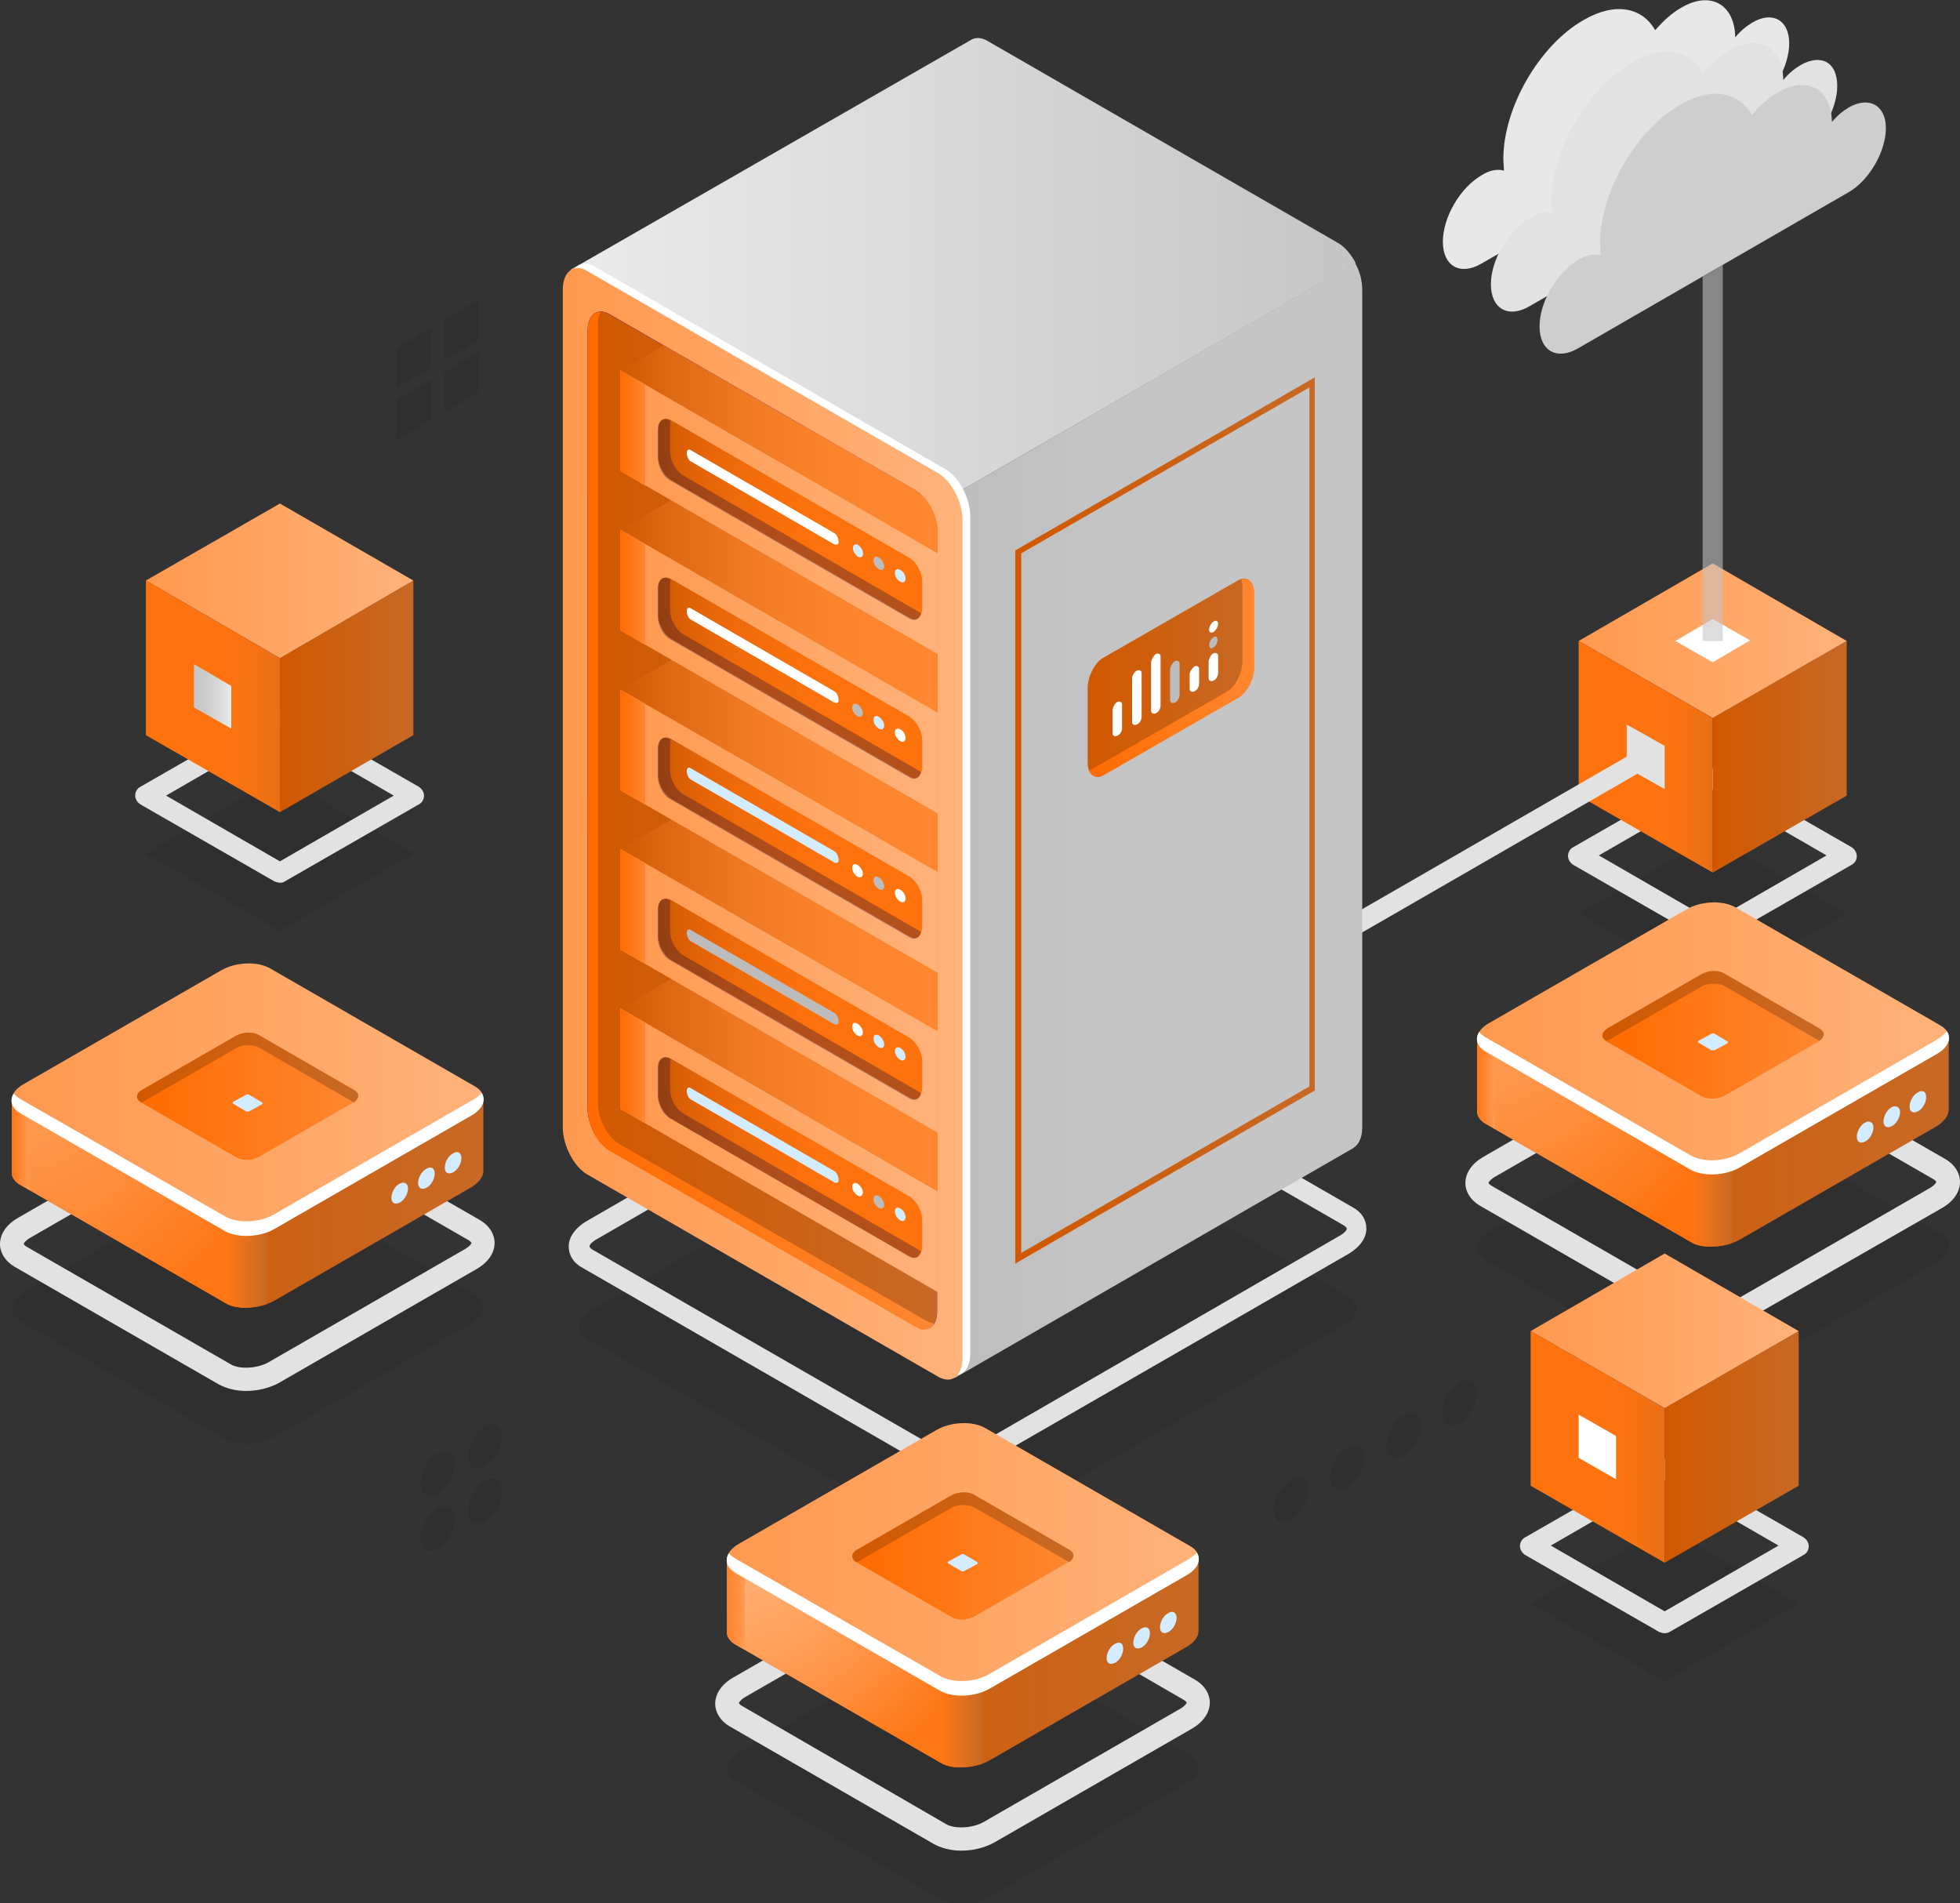 <svg width="586" height="569" viewBox="0 0 586 569" fill="none" xmlns="http://www.w3.org/2000/svg">
<rect x="0" y="0" width="586" height="569" fill="#333333" stroke="none"/>
<g clip-path="url(#clip0)">
<path opacity="0.08" d="M391.139 445.389C391.139 448.754 388.834 452.65 385.998 454.421C383.161 456.015 380.856 454.775 380.856 451.41C380.856 448.045 383.161 444.149 385.998 442.379C388.834 440.785 391.139 442.024 391.139 445.389Z" fill="black"/>
<path opacity="0.08" d="M407.984 435.649C407.984 439.014 405.679 442.91 402.842 444.681C400.005 446.275 397.7 445.035 397.7 441.67C397.7 438.305 400.005 434.409 402.842 432.638C405.679 431.045 407.984 432.461 407.984 435.649Z" fill="black"/>
<path opacity="0.08" d="M424.828 426.086C424.828 429.451 422.523 433.347 419.686 435.118C416.849 436.711 414.544 435.472 414.544 432.107C414.544 428.742 416.849 424.846 419.686 423.075C422.523 421.304 424.828 422.721 424.828 426.086Z" fill="black"/>
<path opacity="0.08" d="M441.495 416.346C441.495 419.711 439.19 423.607 436.353 425.378C433.516 426.971 431.211 425.732 431.211 422.367C431.211 419.002 433.516 415.106 436.353 413.335C439.19 411.741 441.495 412.981 441.495 416.346Z" fill="black"/>
<path opacity="0.08" d="M135.995 453.89C135.995 457.254 133.69 461.15 130.853 462.921C128.016 464.515 125.711 463.276 125.711 459.911C125.711 456.546 128.016 452.65 130.853 450.879C133.69 449.285 135.995 450.702 135.995 453.89Z" fill="black"/>
<path opacity="0.08" d="M150.179 445.743C150.179 449.108 147.874 453.004 145.037 454.775C142.2 456.369 139.895 455.129 139.895 451.764C139.895 448.4 142.2 444.504 145.037 442.733C147.874 441.139 150.179 442.379 150.179 445.743Z" fill="black"/>
<path opacity="0.08" d="M135.995 437.42C135.995 440.785 133.69 444.681 130.853 446.452C128.016 448.046 125.711 446.806 125.711 443.441C125.711 440.076 128.016 436.18 130.853 434.409C133.69 432.815 135.995 434.232 135.995 437.42Z" fill="black"/>
<path opacity="0.08" d="M150.179 429.274C150.179 432.638 147.874 436.534 145.037 438.305C142.2 440.076 139.895 438.66 139.895 435.295C139.895 431.93 142.2 428.034 145.037 426.263C147.874 424.669 150.179 425.909 150.179 429.274Z" fill="black"/>
<path opacity="0.08" d="M128.725 109.975L118.441 115.996V104.131L128.725 98.11V109.975Z" fill="black"/>
<path opacity="0.08" d="M143.087 101.651L132.803 107.673V95.63L143.087 89.609V101.651Z" fill="black"/>
<path opacity="0.08" d="M128.902 125.559L118.441 131.403V119.538L128.902 113.517V125.559Z" fill="black"/>
<path opacity="0.08" d="M143.087 117.236L132.803 123.257V111.214L143.087 105.37V117.236Z" fill="black"/>
<path d="M523.943 6.73C522.169 7.792 520.396 9.209 518.801 11.157C518.623 1.24 511.354 -2.833 502.666 2.302C499.829 3.896 497.169 6.375 494.864 9.032C490.963 2.125 482.807 0.531 473.41 6.021C460.112 13.636 449.474 32.231 449.474 47.461C449.474 48.701 449.651 49.94 449.651 51.003C447.701 50.471 445.396 50.826 442.913 52.42C436.53 56.139 431.388 64.993 431.388 72.254C431.388 79.515 436.53 82.525 442.913 78.806L523.943 32.054C529.971 28.512 534.936 20.012 534.936 12.928C534.936 6.021 529.971 3.188 523.943 6.73Z" fill="#E8E8E8"/>
<path d="M538.304 19.48C536.531 20.543 534.758 21.96 533.163 23.908C532.985 13.99 525.716 9.917 517.028 15.053C514.191 16.647 511.531 19.126 509.226 21.782C505.325 14.876 497.169 13.282 487.772 18.772C474.474 26.387 463.835 44.982 463.835 60.212C463.835 61.451 464.013 62.691 464.013 63.754C462.062 63.222 459.757 63.577 457.275 65.17C450.892 68.889 445.75 77.744 445.75 85.005C445.75 92.266 450.892 95.276 457.275 91.557L538.304 44.805C544.333 41.263 549.297 32.762 549.297 25.678C549.297 18.595 544.51 15.938 538.304 19.48Z" fill="#E2E2E2"/>
<path d="M552.844 32.054C551.07 33.116 549.297 34.533 547.702 36.481C547.524 26.564 540.255 22.491 531.567 27.626C528.73 29.22 526.07 31.7 523.765 34.356C519.864 27.449 511.708 25.855 502.311 31.345C489.013 38.96 478.375 57.555 478.375 72.785C478.375 74.025 478.552 75.264 478.552 76.327C476.602 75.796 474.297 76.15 471.814 77.744C465.431 81.463 460.289 90.317 460.289 97.578C460.289 104.839 465.431 107.85 471.814 104.131L552.844 57.378C558.872 53.836 563.837 45.336 563.837 38.252C563.837 31.523 558.872 28.689 552.844 32.054Z" fill="#CECECE"/>
<path d="M512.063 296.277L471.992 273.078L512.063 250.055L552.134 273.078L512.063 296.277Z" fill="url(#paint0_linear)"/>
<path d="M512.063 281.932C511.531 281.932 510.999 281.755 510.467 281.578L470.396 258.556C469.509 258.025 468.8 256.962 468.8 255.9C468.8 254.837 469.332 253.774 470.396 253.243L510.467 230.221C511.354 229.69 512.595 229.69 513.481 230.221L553.553 253.243C554.439 253.774 555.149 254.837 555.149 255.9C555.149 256.962 554.617 258.025 553.553 258.556L513.481 281.578C513.127 281.755 512.595 281.932 512.063 281.932ZM478.02 255.722L512.063 275.38L546.106 255.722L512.063 236.065L478.02 255.722Z" fill="#E2E2E2"/>
<path d="M552.134 237.836L512.063 260.858V214.637L552.134 191.615V237.836Z" fill="url(#paint1_linear)"/>
<path d="M512.063 214.637L471.992 191.615L512.063 168.416L552.134 191.615L512.063 214.637Z" fill="url(#paint2_linear)"/>
<path d="M512.063 260.858L471.992 237.836V191.615L512.063 214.637V260.858Z" fill="url(#paint3_linear)"/>
<path d="M497.701 235.888L486.353 229.513V216.585L497.701 222.96V235.888Z" fill="#E2E2E2"/>
<path d="M500.893 191.615L512.063 185.062L523.233 191.438L512.063 197.99L500.893 191.615Z" fill="white"/>
<path d="M83.689 278.213L43.618 255.191L83.689 231.992L123.583 255.191L83.689 278.213Z" fill="url(#paint4_linear)"/>
<path d="M83.689 263.869C83.157 263.869 82.625 263.691 82.093 263.514L42.022 240.492C41.135 239.961 40.426 238.898 40.426 237.836C40.426 236.773 40.958 235.711 42.022 235.179L82.093 212.157C82.98 211.626 84.221 211.626 85.108 212.157L125.179 235.179C126.065 235.711 126.775 236.773 126.775 237.836C126.775 238.898 126.243 239.961 125.179 240.492L85.108 263.514C84.576 263.869 84.221 263.869 83.689 263.869ZM49.646 237.836L83.689 257.493L117.732 237.836L83.689 218.179L49.646 237.836Z" fill="#E2E2E2"/>
<path d="M123.583 219.772L83.689 242.795V196.75L123.583 173.551V219.772Z" fill="url(#paint5_linear)"/>
<path d="M83.689 196.75L43.618 173.551L83.689 150.529L123.583 173.551L83.689 196.75Z" fill="url(#paint6_linear)"/>
<path d="M83.689 242.795L43.618 219.772V173.551L83.689 196.75V242.795Z" fill="url(#paint7_linear)"/>
<path d="M69.15 217.824L57.98 211.449V198.521L69.15 205.074V217.824Z" fill="url(#paint8_linear)"/>
<path d="M489.978 224.109L373.421 291.303L376.435 296.518L492.991 229.324L489.978 224.109Z" fill="#E2E2E2"/>
<path d="M278.372 459.379L175.711 400.23C171.988 398.105 172.343 394.209 176.775 391.73L285.642 328.862C290.074 326.383 296.635 326.028 300.358 328.331L403.019 387.48C406.743 389.605 406.388 393.501 401.955 395.98L293.089 458.848C288.656 461.327 282.096 461.505 278.372 459.379Z" fill="url(#paint9_linear)"/>
<path d="M284.755 439.899C281.741 439.899 279.081 439.368 276.776 438.128L174.116 378.979C171.456 377.562 170.038 375.26 170.038 372.604C170.038 369.77 171.988 367.114 175.179 365.166L284.046 302.298C289.365 299.287 297.167 298.933 301.777 301.767L404.438 360.916C407.097 362.332 408.516 364.635 408.516 367.291C408.516 370.124 406.565 372.781 403.374 374.729L294.507 437.42C291.67 439.014 288.124 439.899 284.755 439.899ZM279.968 432.815C282.805 434.409 288.301 434.232 291.67 432.284L400.537 369.416C402.133 368.531 402.664 367.645 402.664 367.291C402.664 367.114 402.31 366.583 401.601 366.228L298.94 307.079C296.103 305.486 290.606 305.663 287.238 307.611L178.371 370.479C176.775 371.364 176.243 372.25 176.243 372.604C176.243 372.781 176.598 373.312 177.307 373.666L279.968 432.815Z" fill="#E2E2E2"/>
<path d="M285.819 147.519C285.819 147.519 229.435 152.831 195.392 155.488L285.465 411.919L404.615 343.206L404.792 343.029C406.211 342.144 407.275 340.019 407.275 337.185V86.599C407.275 83.942 406.565 81.109 405.147 78.629L285.819 147.519Z" fill="url(#paint10_linear)"/>
<path d="M400.005 72.608L295.216 12.22C293.443 11.157 291.67 11.157 290.429 11.865L170.747 80.577L176.421 101.474L206.386 186.833L212.059 190.021L405.324 78.629C403.906 75.973 402.133 73.848 400.005 72.608Z" fill="url(#paint11_linear)"/>
<path d="M280.5 411.564L175.711 351.176C171.633 348.873 168.264 342.498 168.264 337.008V86.599C168.264 81.109 171.633 78.629 175.711 81.109L280.5 141.497C284.578 143.8 287.947 150.175 287.947 155.665V406.074C287.769 411.387 284.578 413.866 280.5 411.564Z" fill="url(#paint12_linear)"/>
<path d="M282.628 140.258L177.839 79.692C175.534 78.275 173.406 78.629 171.988 80.046C173.052 79.869 174.293 80.046 175.534 80.932L280.323 141.32C284.401 143.623 287.769 149.998 287.769 155.488V405.897C287.769 408.2 287.238 409.971 286.174 411.033C288.479 410.679 290.074 408.377 290.074 404.658V154.248C290.074 148.935 286.706 142.56 282.628 140.258Z" fill="white"/>
<path d="M273.762 396.511L182.094 343.738C178.548 341.613 175.711 336.123 175.711 331.341V98.818C175.711 94.036 178.548 91.911 182.094 93.859L273.762 146.633C277.308 148.758 280.145 154.248 280.145 159.03V391.73C280.323 396.334 277.486 398.636 273.762 396.511Z" fill="url(#paint13_linear)"/>
<path d="M273.762 396.511L182.094 343.738C178.548 341.613 175.711 336.123 175.711 331.341V98.818C175.711 94.036 178.548 91.911 182.094 93.859L273.762 146.633C277.308 148.758 280.145 154.248 280.145 159.03V391.73C280.323 396.334 277.486 398.636 273.762 396.511Z" fill="url(#paint14_linear)"/>
<path d="M273.762 396.511L182.094 343.738C178.548 341.613 175.711 336.123 175.711 331.341V98.818C175.711 94.036 178.548 91.911 182.094 93.859L273.762 146.633C277.308 148.758 280.145 154.248 280.145 159.03V391.73C280.323 396.334 277.486 398.636 273.762 396.511Z" fill="url(#paint15_linear)"/>
<path d="M276.776 394.74L185.109 341.967C181.562 339.842 178.726 334.352 178.726 329.57V97.047C178.726 95.453 179.08 94.037 179.612 93.151C177.307 93.151 175.711 95.276 175.711 98.818V331.518C175.711 336.3 178.548 341.79 182.094 343.915L273.762 396.688C276.067 398.105 278.195 397.574 279.259 395.626C278.549 395.449 277.663 395.272 276.776 394.74Z" fill="url(#paint16_linear)"/>
<path d="M273.762 289.724L239.719 270.067L185.463 301.412L280.323 356.134V302.121C280.323 297.339 277.486 291.849 273.762 289.724Z" fill="url(#paint17_linear)"/>
<path d="M273.762 242.086L239.719 222.429L185.463 253.775L280.323 308.496V254.483C280.323 249.524 277.486 244.034 273.762 242.086Z" fill="url(#paint18_linear)"/>
<path d="M273.762 194.448L239.719 174.791L185.463 206.137L280.323 260.858V206.845C280.323 201.886 277.486 196.396 273.762 194.448Z" fill="url(#paint19_linear)"/>
<path d="M273.762 146.633L239.719 126.976L185.463 158.321L280.323 213.043V159.03C280.323 154.248 277.486 148.758 273.762 146.633Z" fill="url(#paint20_linear)"/>
<path d="M273.762 146.633L198.407 103.245L185.463 110.683L280.323 165.405V159.03C280.323 154.248 277.486 148.758 273.762 146.633Z" fill="url(#paint21_linear)"/>
<path d="M280.323 165.405L185.463 110.683V140.789L280.323 195.511V165.405Z" fill="url(#paint22_linear)"/>
<path d="M280.323 213.043L185.463 158.321V188.427L280.323 243.149V213.043Z" fill="url(#paint23_linear)"/>
<path d="M280.323 260.681L185.463 206.136V236.242L280.323 290.787V260.681Z" fill="url(#paint24_linear)"/>
<path d="M280.323 308.319L185.463 253.774V283.88L280.323 338.602V308.319Z" fill="url(#paint25_linear)"/>
<path d="M280.323 356.134L185.463 301.412V331.518L280.323 386.24V356.134Z" fill="url(#paint26_linear)"/>
<path d="M271.989 184.708L200.534 143.445C198.584 142.206 196.811 139.195 196.811 136.539V128.393C196.811 125.736 198.407 124.496 200.534 125.559L271.989 166.822C273.939 168.061 275.713 171.072 275.713 173.728V181.875C275.535 184.708 273.939 185.948 271.989 184.708Z" fill="url(#paint27_linear)"/>
<path opacity="0.3" d="M204.081 142.028C202.13 140.788 200.357 137.777 200.357 135.121V126.975C200.357 126.621 200.357 126.089 200.534 125.735H200.357C198.407 124.495 196.634 125.735 196.634 128.569V136.715C196.634 139.371 198.229 142.559 200.357 143.621L271.812 184.884C273.585 185.947 275.003 185.061 275.358 183.29L204.081 142.028Z" fill="#06033E"/>
<path d="M249.471 162.749L206.563 137.956C205.854 137.601 205.322 136.362 205.322 135.476C205.322 134.591 205.854 134.059 206.563 134.591L249.471 159.384C250.18 159.738 250.712 160.978 250.712 161.863C250.89 162.571 250.18 163.103 249.471 162.749Z" fill="white"/>
<path d="M271.989 232.169L200.534 190.906C198.584 189.667 196.811 186.656 196.811 184V175.853C196.811 173.197 198.407 171.957 200.534 173.02L271.989 214.283C273.939 215.522 275.713 218.533 275.713 221.189V229.336C275.535 232.169 273.939 233.409 271.989 232.169Z" fill="url(#paint28_linear)"/>
<path opacity="0.3" d="M204.081 189.488C202.13 188.249 200.357 185.238 200.357 182.582V174.436C200.357 174.081 200.357 173.55 200.534 173.196H200.357C198.407 171.956 196.634 173.196 196.634 176.029V184.176C196.634 186.832 198.229 190.02 200.357 191.082L271.812 232.345C273.585 233.408 275.003 232.522 275.358 230.751L204.081 189.488Z" fill="#06033E"/>
<path d="M249.471 210.032L206.563 185.239C205.854 184.885 205.322 183.646 205.322 182.76C205.322 181.875 205.854 181.343 206.563 181.875L249.471 206.668C250.18 207.022 250.712 208.262 250.712 209.147C250.89 210.032 250.18 210.387 249.471 210.032Z" fill="white"/>
<path d="M271.989 279.984L200.534 238.721C198.584 237.482 196.811 234.471 196.811 231.815V223.669C196.811 221.012 198.407 219.772 200.534 220.835L271.989 262.098C273.939 263.337 275.713 266.348 275.713 269.004V277.151C275.535 279.984 273.939 281.224 271.989 279.984Z" fill="url(#paint29_linear)"/>
<path opacity="0.3" d="M204.081 237.304C202.13 236.064 200.357 233.053 200.357 230.397V222.251C200.357 221.897 200.357 221.365 200.534 221.011H200.357C198.407 219.771 196.634 221.011 196.634 223.845V231.991C196.634 234.647 198.229 237.835 200.357 238.897L271.812 280.16C273.585 281.223 275.003 280.337 275.358 278.566L204.081 237.304Z" fill="#06033E"/>
<path d="M249.471 257.848L206.563 233.055C205.854 232.7 205.322 231.461 205.322 230.575C205.322 229.69 205.854 229.158 206.563 229.69L249.471 254.483C250.18 254.837 250.712 256.077 250.712 256.962C250.89 257.848 250.18 258.202 249.471 257.848Z" fill="#D4ECFF"/>
<path d="M271.989 328.154L200.534 286.891C198.584 285.651 196.811 282.641 196.811 279.984V271.838C196.811 269.182 198.407 267.942 200.534 269.004L271.989 310.267C273.939 311.507 275.713 314.517 275.713 317.174V325.32C275.535 328.154 273.939 329.393 271.989 328.154Z" fill="url(#paint30_linear)"/>
<path opacity="0.3" d="M204.081 285.473C202.13 284.233 200.357 281.223 200.357 278.566V270.42C200.357 270.066 200.357 269.535 200.534 269.181H200.357C198.407 267.941 196.634 269.181 196.634 272.014V280.16C196.634 282.817 198.229 286.004 200.357 287.067L271.812 328.33C273.585 329.392 275.003 328.507 275.358 326.736L204.081 285.473Z" fill="#06033E"/>
<path d="M249.471 306.194L206.563 281.401C205.854 281.047 205.322 279.807 205.322 278.922C205.322 278.036 205.854 277.505 206.563 278.036L249.471 302.829C250.18 303.183 250.712 304.423 250.712 305.309C250.89 306.017 250.18 306.548 249.471 306.194Z" fill="#BCBCBC"/>
<path d="M271.989 375.615L200.534 334.352C198.584 333.112 196.811 330.102 196.811 327.445V319.299C196.811 316.643 198.407 315.403 200.534 316.465L271.989 357.728C273.939 358.968 275.713 361.978 275.713 364.635V372.781C275.535 375.437 273.939 376.677 271.989 375.615Z" fill="url(#paint31_linear)"/>
<path opacity="0.3" d="M204.081 332.758C202.13 331.518 200.357 328.508 200.357 325.851V317.705C200.357 317.351 200.357 316.82 200.534 316.465H200.357C198.407 315.226 196.634 316.465 196.634 319.299V327.445C196.634 330.101 198.229 333.289 200.357 334.352L271.812 375.614C273.585 376.677 275.003 375.791 275.358 374.021L204.081 332.758Z" fill="#06033E"/>
<path d="M249.471 353.478L206.563 328.685C205.854 328.331 205.322 327.091 205.322 326.205C205.322 325.32 205.854 324.789 206.563 325.32L249.471 350.113C250.18 350.467 250.712 351.707 250.712 352.592C250.89 353.478 250.18 353.832 249.471 353.478Z" fill="#D4ECFF"/>
<path d="M185.463 110.683L192.91 114.933V145.216L185.463 140.789V110.683Z" fill="url(#paint32_linear)"/>
<path d="M185.463 158.321L192.91 162.749V192.854L185.463 188.427V158.321Z" fill="url(#paint33_linear)"/>
<path d="M185.463 206.136L192.91 210.387V240.492L185.463 236.242V206.136Z" fill="url(#paint34_linear)"/>
<path d="M185.463 253.774L192.91 258.025V288.13L185.463 283.88V253.774Z" fill="url(#paint35_linear)"/>
<path d="M185.463 301.412L192.91 305.663V335.769L185.463 331.518V301.412Z" fill="url(#paint36_linear)"/>
<path d="M257.589 166.503C258.182 166.16 258.187 165.059 257.599 164.042C257.012 163.026 256.054 162.48 255.461 162.822C254.867 163.164 254.862 164.266 255.45 165.282C256.037 166.299 256.995 166.845 257.589 166.503Z" fill="#D4ECFF"/>
<path d="M264.365 169.301C264.365 170.186 263.656 170.718 262.769 170.186C261.883 169.655 261.173 168.593 261.173 167.53C261.173 166.468 261.883 166.113 262.769 166.645C263.656 167.176 264.365 168.416 264.365 169.301Z" fill="#BCBCBC"/>
<path d="M270.748 173.02C270.748 173.905 270.039 174.437 269.152 173.905C268.266 173.374 267.556 172.312 267.556 171.249C267.556 170.186 268.266 169.832 269.152 170.364C270.216 170.895 270.748 172.135 270.748 173.02Z" fill="#D4ECFF"/>
<path d="M257.982 213.22C257.982 214.106 257.273 214.637 256.386 214.106C255.5 213.574 254.79 212.512 254.79 211.449C254.79 210.564 255.5 210.032 256.386 210.564C257.273 211.095 257.982 212.335 257.982 213.22Z" fill="#BCBCBC"/>
<path d="M264.365 216.939C264.365 217.825 263.656 218.356 262.769 217.825C261.883 217.293 261.173 216.231 261.173 215.168C261.173 214.106 261.883 213.751 262.769 214.283C263.656 214.814 264.365 216.054 264.365 216.939Z" fill="#D4ECFF"/>
<path d="M270.748 220.658C270.748 221.544 270.039 222.075 269.152 221.544C268.266 221.012 267.556 219.95 267.556 218.887C267.556 218.002 268.266 217.47 269.152 218.002C270.216 218.533 270.748 219.773 270.748 220.658Z" fill="white"/>
<path d="M257.982 261.212C257.982 262.098 257.273 262.629 256.386 262.098C255.5 261.566 254.79 260.504 254.79 259.441C254.79 258.379 255.5 258.025 256.386 258.556C257.273 259.087 257.982 260.327 257.982 261.212Z" fill="white"/>
<path d="M264.365 264.931C264.365 265.817 263.656 266.348 262.769 265.817C261.883 265.285 261.173 264.223 261.173 263.16C261.173 262.098 261.883 261.744 262.769 262.275C263.656 262.806 264.365 264.046 264.365 264.931Z" fill="#BCBCBC"/>
<path d="M270.748 268.65C270.748 269.536 270.039 270.067 269.152 269.536C268.266 269.004 267.556 267.942 267.556 266.879C267.556 265.817 268.266 265.463 269.152 265.994C270.216 266.525 270.748 267.765 270.748 268.65Z" fill="white"/>
<path d="M257.982 308.673C257.982 309.559 257.273 310.09 256.386 309.559C255.5 309.027 254.79 307.965 254.79 306.902C254.79 305.84 255.5 305.486 256.386 306.017C257.273 306.548 257.982 307.611 257.982 308.673Z" fill="white"/>
<path d="M264.365 312.215C264.365 313.101 263.656 313.632 262.769 313.101C261.883 312.569 261.173 311.507 261.173 310.444C261.173 309.382 261.883 309.028 262.769 309.559C263.656 310.09 264.365 311.33 264.365 312.215Z" fill="#D4ECFF"/>
<path d="M270.748 315.934C270.748 316.82 270.039 317.351 269.152 316.82C268.266 316.288 267.556 315.226 267.556 314.163C267.556 313.278 268.266 312.746 269.152 313.278C270.216 313.809 270.748 315.049 270.748 315.934Z" fill="#D4ECFF"/>
<path d="M257.982 356.488C257.982 357.374 257.273 357.905 256.386 357.374C255.5 356.843 254.79 355.78 254.79 354.718C254.79 353.832 255.5 353.301 256.386 353.832C257.273 354.363 257.982 355.603 257.982 356.488Z" fill="white"/>
<path d="M264.365 360.207C264.365 361.093 263.656 361.624 262.769 361.093C261.883 360.562 261.173 359.499 261.173 358.436C261.173 357.374 261.883 357.02 262.769 357.551C263.656 358.082 264.365 359.322 264.365 360.207Z" fill="#BCBCBC"/>
<path d="M270.748 363.926C270.748 364.812 270.039 365.343 269.152 364.812C268.266 364.281 267.556 363.218 267.556 362.155C267.556 361.093 268.266 360.739 269.152 361.27C270.216 361.801 270.748 363.041 270.748 363.926Z" fill="#D4ECFF"/>
<path d="M303.55 377.74V164.52L303.904 164.342L393.09 112.808V326.028L392.735 326.205L303.55 377.74ZM305.323 165.405V374.552L391.494 324.789V115.819L305.323 165.405Z" fill="url(#paint37_linear)"/>
<path d="M370.04 208.616L329.969 231.638C327.309 233.232 325.181 231.461 325.181 227.919V205.782C325.181 202.24 327.309 197.99 329.969 196.573L370.04 173.551C372.7 171.957 374.827 173.728 374.827 177.27V199.407C375.005 202.949 372.877 207.199 370.04 208.616Z" fill="url(#paint38_linear)"/>
<path d="M371.104 173.197C371.281 173.905 371.458 174.614 371.458 175.499V197.636C371.458 201.178 369.331 205.428 366.671 206.845L326.6 229.867C326.245 230.044 325.891 230.221 325.713 230.221C326.422 232.169 328.195 232.877 330.146 231.638L370.217 208.616C372.877 207.022 375.005 202.949 375.005 199.407V177.27C375.005 174.082 373.232 172.489 371.104 173.197Z" fill="url(#paint39_linear)"/>
<path d="M362.77 195.334C363.48 194.979 364.189 195.334 364.189 196.042V201.178C364.189 202.063 363.657 203.126 362.77 203.48C362.061 203.834 361.352 203.48 361.352 202.772V197.636C361.529 196.75 362.061 195.688 362.77 195.334Z" fill="white"/>
<path d="M357.097 199.23C357.806 198.875 358.515 199.23 358.515 199.938V204.365C358.515 205.251 357.983 206.313 357.097 206.668C356.387 207.022 355.678 206.668 355.678 205.959V201.532C355.678 200.823 356.387 199.761 357.097 199.23Z" fill="white"/>
<path d="M351.245 197.636C351.955 197.282 352.664 197.636 352.664 198.344V207.73C352.664 208.616 352.132 209.678 351.245 210.032C350.536 210.387 349.827 210.032 349.827 209.324V199.938C350.004 199.053 350.536 198.167 351.245 197.636Z" fill="#BCBCBC"/>
<path d="M345.572 195.511C346.281 195.157 346.99 195.511 346.99 196.219V210.918C346.99 211.803 346.458 212.866 345.572 213.22C344.862 213.574 344.153 213.22 344.153 212.512V197.813C344.33 197.105 344.862 196.042 345.572 195.511Z" fill="white"/>
<path d="M339.898 200.469C340.607 200.115 341.316 200.469 341.316 201.178V214.283C341.316 215.168 340.784 216.231 339.898 216.585C339.189 216.939 338.479 216.585 338.479 215.876V202.772C338.479 201.886 339.189 200.824 339.898 200.469Z" fill="white"/>
<path d="M334.047 209.855C334.756 209.501 335.465 209.855 335.465 210.564V217.647C335.465 218.533 334.933 219.595 334.047 219.95C333.337 220.304 332.628 219.95 332.628 219.241V212.157C332.806 211.272 333.337 210.209 334.047 209.855Z" fill="white"/>
<path d="M361.529 192.854C361.529 193.74 362.061 194.094 362.77 193.563C363.48 193.208 364.012 192.146 364.012 191.26C364.012 190.375 363.48 190.021 362.77 190.552C362.061 190.906 361.529 191.969 361.529 192.854Z" fill="#BCBCBC"/>
<path d="M363.757 187.883C364.295 186.951 364.32 185.958 363.811 185.665C363.302 185.371 362.453 185.889 361.914 186.82C361.376 187.752 361.352 188.745 361.86 189.039C362.369 189.332 363.218 188.815 363.757 187.883Z" fill="white"/>
<path opacity="0.58" d="M515.077 191.615H509.049V82.703L515.077 79.161V191.615Z" fill="url(#paint40_linear)"/>
<path d="M281.032 567.583L219.861 532.342C216.137 530.217 216.492 526.321 220.925 523.841L279.968 489.839C284.223 487.36 290.784 487.006 294.684 489.308L355.855 524.55C359.579 526.675 359.224 530.571 354.792 533.05L295.748 567.052C291.316 569.531 284.755 569.708 281.032 567.583Z" fill="url(#paint41_linear)"/>
<path d="M287.415 553.239C284.401 553.239 281.564 552.53 279.259 551.291L218.088 516.049C215.428 514.455 213.832 511.976 213.832 509.32C213.832 506.309 215.783 503.476 219.152 501.528L278.195 467.526C283.691 464.338 291.493 464.161 296.28 466.995L357.451 502.236C360.111 503.83 361.706 506.309 361.706 508.966C361.706 511.976 359.756 514.81 356.387 516.758L297.344 550.759C294.507 552.353 290.961 553.239 287.415 553.239ZM282.805 545.27C285.464 546.863 290.784 546.509 293.975 544.738L353.018 510.736C354.437 509.851 354.792 509.143 354.792 508.966C354.792 508.966 354.614 508.611 354.082 508.257L292.911 472.839C290.252 471.245 284.932 471.599 281.741 473.37L222.698 507.372C221.279 508.257 220.925 508.966 220.925 509.143C220.925 509.143 221.102 509.497 221.634 509.851L282.805 545.27Z" fill="#E2E2E2"/>
<path d="M358.338 487.183V466.109H310.997L294.684 456.723C290.961 454.598 284.401 454.775 279.968 457.254L264.719 466.109H217.378V487.714C217.201 489.131 218.088 490.548 219.861 491.611L281.032 526.852C284.755 528.977 291.316 528.8 295.748 526.321L354.792 492.319C357.274 490.902 358.515 488.954 358.338 487.183Z" fill="url(#paint42_linear)"/>
<path d="M287.769 455.129C284.932 455.129 282.096 455.838 279.968 457.254L264.719 466.109H217.378V487.714C217.201 489.131 218.088 490.548 219.861 491.61L281.032 526.852C282.805 527.915 285.287 528.446 287.769 528.269V455.129Z" fill="url(#paint43_radial)"/>
<path d="M222.698 466.109H217.378V487.714C217.201 489.131 218.088 490.548 219.861 491.61L222.698 493.204V466.109Z" fill="url(#paint44_linear)"/>
<path d="M281.918 527.383C285.11 528.8 289.897 528.623 293.621 527.206V502.59H281.918V527.383Z" fill="url(#paint45_linear)"/>
<path d="M281.032 505.247L219.861 470.005C216.137 467.88 216.492 463.984 220.925 461.505L279.968 427.503C284.223 425.023 290.784 424.669 294.684 426.971L355.855 462.213C359.579 464.338 359.224 468.234 354.792 470.713L295.748 504.715C291.316 507.195 284.755 507.549 281.032 505.247Z" fill="url(#paint46_linear)"/>
<path d="M354.792 466.463L295.748 500.465C291.493 502.944 284.933 503.299 281.032 500.996L219.861 465.932C218.974 465.401 218.442 464.869 217.91 464.338C216.669 466.463 217.201 468.588 219.861 470.182L281.032 505.424C284.755 507.549 291.316 507.372 295.748 504.892L354.792 470.891C358.16 468.943 359.224 466.286 357.806 464.161C357.097 464.869 356.033 465.755 354.792 466.463Z" fill="white"/>
<path d="M335.82 492.85C335.82 494.444 334.756 496.392 333.337 497.1C331.919 497.809 330.855 497.277 330.855 495.684C330.855 494.09 331.919 492.142 333.337 491.433C334.756 490.548 335.82 491.256 335.82 492.85Z" fill="#D4ECFF"/>
<path d="M343.798 488.246C343.798 489.839 342.735 491.787 341.316 492.496C339.898 493.204 338.834 492.673 338.834 491.079C338.834 489.485 339.898 487.537 341.316 486.829C342.735 485.943 343.798 486.652 343.798 488.246Z" fill="#D4ECFF"/>
<path d="M351.777 483.641C351.777 485.235 350.713 487.183 349.295 487.891C347.877 488.6 346.813 488.069 346.813 486.475C346.813 484.881 347.877 482.933 349.295 482.224C350.536 481.339 351.777 482.047 351.777 483.641Z" fill="#D4ECFF"/>
<path d="M284.578 483.463L256.031 466.994C254.258 465.931 254.436 464.16 256.563 463.098L284.223 447.159C286.174 445.92 289.365 445.92 291.138 446.805L319.685 463.275C321.458 464.337 321.28 466.108 319.153 467.171L291.493 483.109C289.542 484.349 286.351 484.526 284.578 483.463Z" fill="url(#paint47_linear)"/>
<path d="M287.415 469.651L283.514 467.349C283.337 467.172 283.337 466.994 283.514 466.817L287.415 464.692C287.769 464.515 288.124 464.515 288.301 464.692L292.202 466.995C292.379 467.172 292.379 467.349 292.202 467.526L288.301 469.651C288.124 469.828 287.592 469.828 287.415 469.651Z" fill="#D4ECFF"/>
<path d="M256.031 466.994C256.209 466.994 256.386 466.817 256.563 466.817L284.223 450.879C286.174 449.639 289.365 449.639 291.138 450.525L319.685 466.994C321.28 465.755 321.458 464.338 319.685 463.276L291.138 446.806C289.365 445.743 286.351 445.92 284.223 447.16L256.563 463.098C254.436 464.161 254.258 465.932 256.031 466.994Z" fill="url(#paint48_linear)"/>
<path d="M505.325 411.918L444.154 376.677C440.431 374.552 440.785 370.656 445.218 368.176L504.261 334.175C508.517 331.695 515.077 331.341 518.978 333.643L580.149 368.885C583.872 371.01 583.518 374.906 579.085 377.385L520.042 411.387C515.609 413.867 509.049 414.044 505.325 411.918Z" fill="url(#paint49_linear)"/>
<path d="M511.708 397.574C508.694 397.574 505.857 396.866 503.552 395.626L442.381 360.384C439.722 358.791 438.126 356.311 438.126 353.655C438.126 350.644 440.076 347.811 443.445 345.863L502.488 311.861C507.985 308.673 515.786 308.496 520.574 311.33L581.745 346.571C584.404 348.165 586 350.644 586 353.301C586 356.311 584.05 359.145 580.681 361.093L521.638 394.918C518.801 396.689 515.077 397.574 511.708 397.574ZM506.921 389.605C509.581 391.199 514.9 390.844 518.091 389.074L577.135 355.072C578.553 354.186 578.908 353.478 578.908 353.301C578.908 353.301 578.73 352.947 578.199 352.592L517.028 317.351C514.368 315.757 509.049 316.111 505.857 317.882L446.814 351.884C445.395 352.769 445.041 353.478 445.041 353.655C445.041 353.655 445.218 354.009 445.75 354.363L506.921 389.605Z" fill="#E2E2E2"/>
<path d="M582.631 331.518V310.444H535.29L518.978 301.058C515.254 298.933 508.694 299.11 504.261 301.589L489.013 310.444H441.672V332.049C441.495 333.466 442.381 334.883 444.154 335.945L505.325 371.187C509.049 373.312 515.609 373.135 520.042 370.656L579.085 336.654C581.567 335.06 582.631 333.289 582.631 331.518Z" fill="url(#paint50_linear)"/>
<path d="M512.063 299.464C509.226 299.464 506.389 300.173 504.261 301.589L489.013 310.444H441.672V332.049C441.495 333.466 442.381 334.883 444.154 335.946L505.325 371.187C507.098 372.25 509.581 372.781 512.063 372.604V299.464Z" fill="url(#paint51_radial)"/>
<path d="M446.991 310.267H441.672V331.872C441.495 333.289 442.381 334.706 444.154 335.768L446.991 337.362V310.267Z" fill="url(#paint52_linear)"/>
<path d="M506.212 371.718C509.403 373.135 514.191 372.958 517.914 371.541V346.925H506.212V371.718Z" fill="url(#paint53_linear)"/>
<path d="M505.325 349.582L444.154 314.34C440.431 312.215 440.785 308.319 445.218 305.84L504.261 271.838C508.517 269.359 515.077 269.004 518.978 271.307L580.149 306.548C583.872 308.673 583.518 312.569 579.085 315.049L520.042 349.05C515.609 351.53 509.049 351.884 505.325 349.582Z" fill="url(#paint54_linear)"/>
<path d="M579.085 310.798L520.042 344.8C515.786 347.279 509.226 347.634 505.325 345.331L444.154 310.09C443.268 309.559 442.736 309.027 442.204 308.496C440.963 310.621 441.495 312.746 444.154 314.34L505.325 349.582C509.049 351.707 515.609 351.53 520.042 349.05L579.085 315.048C582.454 313.1 583.518 310.444 582.099 308.319C581.39 309.027 580.326 310.09 579.085 310.798Z" fill="white"/>
<path d="M560.113 337.008C560.113 338.602 559.049 340.55 557.631 341.258C556.212 341.967 555.149 341.435 555.149 339.842C555.149 338.248 556.212 336.3 557.631 335.591C558.872 334.883 560.113 335.414 560.113 337.008Z" fill="#D4ECFF"/>
<path d="M568.092 332.404C568.092 333.997 567.028 335.946 565.61 336.654C564.191 337.362 563.127 336.831 563.127 335.237C563.127 333.643 564.191 331.695 565.61 330.987C566.851 330.279 568.092 330.987 568.092 332.404Z" fill="#D4ECFF"/>
<path d="M575.893 327.976C575.893 329.57 574.83 331.518 573.411 332.227C571.993 332.935 570.929 332.404 570.929 330.81C570.929 329.216 571.993 327.268 573.411 326.56C574.83 325.674 575.893 326.382 575.893 327.976Z" fill="#D4ECFF"/>
<path d="M508.871 327.799L480.325 311.33C478.552 310.267 478.729 308.496 480.857 307.434L508.517 291.495C510.467 290.256 513.659 290.256 515.432 291.141L543.978 307.611C545.751 308.673 545.574 310.444 543.446 311.507L515.786 327.445C513.659 328.685 510.644 328.685 508.871 327.799Z" fill="url(#paint55_linear)"/>
<path d="M511.708 313.986L507.808 311.684C507.63 311.507 507.63 311.329 507.808 311.152L511.708 309.027C512.063 308.85 512.418 308.85 512.595 309.027L516.496 311.329C516.673 311.507 516.673 311.684 516.496 311.861L512.595 313.986C512.24 313.986 511.886 313.986 511.708 313.986Z" fill="#D4ECFF"/>
<path d="M480.325 311.152C480.502 311.152 480.68 310.975 480.857 310.975L508.517 295.037C510.467 293.797 513.659 293.797 515.432 294.683L543.978 311.152C545.574 309.913 545.751 308.496 543.978 307.433L515.432 290.964C513.659 289.901 510.644 290.078 508.517 291.318L480.857 307.256C478.729 308.496 478.552 310.267 480.325 311.152Z" fill="url(#paint56_linear)"/>
<path d="M67.199 430.159L6.028 394.917C2.305 392.792 2.66 388.896 7.092 386.417L66.135 352.415C70.391 349.936 76.951 349.582 80.852 351.884L142.023 387.125C145.746 389.25 145.392 393.146 140.959 395.626L81.916 429.628C77.483 432.107 70.923 432.284 67.199 430.159Z" fill="url(#paint57_linear)"/>
<path d="M73.582 415.814C70.568 415.814 67.731 415.106 65.426 413.866L4.255 378.625C1.596 377.031 0 374.552 0 371.895C0 368.885 1.95 366.051 5.319 364.103L64.362 330.101C69.859 326.914 77.66 326.737 82.448 329.57L143.619 364.812C146.278 366.406 147.874 368.885 147.874 371.541C147.874 374.552 145.924 377.385 142.555 379.333L83.512 413.335C80.675 414.929 77.129 415.814 73.582 415.814ZM68.972 407.845C71.632 409.439 76.951 409.085 80.143 407.314L139.186 373.312C140.605 372.427 140.959 371.718 140.959 371.541C140.959 371.541 140.782 371.187 140.25 370.833L79.079 335.591C76.419 333.998 71.1 334.352 67.909 336.123L8.865 370.124C7.447 371.01 7.092 371.718 7.092 371.895C7.092 371.895 7.27 372.25 7.802 372.604L68.972 407.845Z" fill="#E2E2E2"/>
<path d="M144.505 349.759V328.685H97.164L80.852 319.299C77.129 317.174 70.568 317.351 66.135 319.83L50.887 328.685H3.546V350.29C3.369 351.707 4.255 353.124 6.028 354.186L67.199 389.428C70.923 391.553 77.483 391.376 81.916 388.896L140.959 354.894C143.441 353.301 144.683 351.53 144.505 349.759Z" fill="url(#paint58_linear)"/>
<path d="M73.937 317.705C71.1 317.705 68.263 318.413 66.135 319.83L50.887 328.685H3.546V350.29C3.369 351.707 4.255 353.123 6.028 354.186L67.199 389.428C68.972 390.49 71.455 391.021 73.937 390.844V317.705Z" fill="url(#paint59_radial)"/>
<path d="M8.865 328.685H3.546V350.29C3.369 351.707 4.255 353.124 6.028 354.186L8.865 355.78V328.685Z" fill="url(#paint60_linear)"/>
<path d="M68.086 389.959C71.278 391.376 76.065 391.199 79.788 389.782V365.166H68.086V389.959Z" fill="url(#paint61_linear)"/>
<path d="M67.199 367.822L6.028 332.581C2.305 330.456 2.66 326.56 7.092 324.08L66.135 290.078C70.391 287.599 76.951 287.245 80.852 289.547L142.023 324.789C145.746 326.914 145.392 330.81 140.959 333.289L81.916 367.291C77.483 369.77 70.923 370.124 67.199 367.822Z" fill="url(#paint62_linear)"/>
<path d="M140.959 329.039L81.916 363.041C77.66 365.52 71.1 365.874 67.199 363.572L6.028 328.508C5.142 327.976 4.61 327.445 4.078 326.914C2.837 329.039 3.369 331.164 6.028 332.758L67.199 367.999C70.923 370.124 77.483 369.947 81.916 367.468L140.959 333.466C144.328 331.518 145.392 328.862 143.973 326.737C143.264 327.445 142.378 328.33 140.959 329.039Z" fill="white"/>
<path d="M121.987 355.249C121.987 356.842 120.923 358.79 119.505 359.499C118.087 360.207 117.023 359.676 117.023 358.082C117.023 356.488 118.087 354.54 119.505 353.832C120.923 353.123 121.987 353.832 121.987 355.249Z" fill="#D4ECFF"/>
<path d="M129.966 350.821C129.966 352.415 128.902 354.363 127.484 355.072C126.065 355.78 125.002 355.249 125.002 353.655C125.002 352.061 126.065 350.113 127.484 349.405C128.902 348.519 129.966 349.227 129.966 350.821Z" fill="#D4ECFF"/>
<path d="M137.945 346.217C137.945 347.811 136.881 349.759 135.463 350.467C134.044 351.175 132.98 350.644 132.98 349.05C132.98 347.456 134.044 345.508 135.463 344.8C136.881 343.915 137.945 344.623 137.945 346.217Z" fill="#D4ECFF"/>
<path d="M70.746 346.039L42.199 329.569C40.426 328.507 40.603 326.736 42.731 325.673L70.391 309.735C72.341 308.495 75.533 308.495 77.306 309.381L105.852 325.85C107.625 326.913 107.448 328.684 105.32 329.746L77.66 345.685C75.71 346.924 72.519 347.101 70.746 346.039Z" fill="url(#paint63_linear)"/>
<path d="M73.582 332.227L69.682 329.924C69.504 329.747 69.504 329.57 69.682 329.393L73.582 327.268C73.937 327.091 74.292 327.091 74.469 327.268L78.37 329.57C78.547 329.747 78.547 329.924 78.37 330.101L74.469 332.227C74.292 332.227 73.76 332.404 73.582 332.227Z" fill="#D4ECFF"/>
<path d="M42.199 329.57C42.376 329.57 42.554 329.393 42.731 329.393L70.391 313.455C72.341 312.215 75.533 312.215 77.306 313.101L105.852 329.57C107.448 328.331 107.625 326.914 105.852 325.851L77.306 309.382C75.533 308.319 72.519 308.496 70.391 309.736L42.731 325.674C40.603 326.737 40.426 328.508 42.199 329.57Z" fill="url(#paint64_linear)"/>
<path d="M497.701 502.59L457.63 479.391L497.701 456.369L537.772 479.391L497.701 502.59Z" fill="url(#paint65_linear)"/>
<path d="M497.701 488.246C497.169 488.246 496.637 488.069 496.105 487.891L456.034 464.869C455.147 464.338 454.438 463.275 454.438 462.213C454.438 461.15 454.97 460.088 456.034 459.557L496.105 436.534C496.992 436.003 498.233 436.003 499.12 436.534L539.191 459.557C540.078 460.088 540.787 461.15 540.787 462.213C540.787 463.275 540.255 464.338 539.191 464.869L499.12 487.891C498.765 488.069 498.233 488.246 497.701 488.246ZM463.658 462.036L497.701 481.693L531.744 462.036L497.701 442.379L463.658 462.036Z" fill="#E2E2E2"/>
<path d="M537.773 444.149L497.701 467.171V420.95L537.773 397.928V444.149Z" fill="url(#paint66_linear)"/>
<path d="M497.701 420.95L457.63 397.928L497.701 374.729L537.772 397.928L497.701 420.95Z" fill="url(#paint67_linear)"/>
<path d="M497.701 467.171L457.63 444.149V397.928L497.701 420.95V467.171Z" fill="url(#paint68_linear)"/>
<path d="M483.162 442.201L471.992 435.826V422.898L483.162 429.274V442.201Z" fill="white"/>
</g>
<defs>
<linearGradient id="paint0_linear" x1="472.009" y1="273.144" x2="552.117" y2="273.144" gradientUnits="userSpaceOnUse">
<stop offset="0.006" stop-opacity="0.08"/>
<stop offset="1" stop-opacity="0.08"/>
</linearGradient>
<linearGradient id="paint1_linear" x1="512.064" y1="226.204" x2="552.117" y2="226.204" gradientUnits="userSpaceOnUse">
<stop offset="0.006" stop-color="#D15800"/>
<stop offset="1" stop-color="#C76925"/>
</linearGradient>
<linearGradient id="paint2_linear" x1="472.01" y1="191.559" x2="552.116" y2="191.559" gradientUnits="userSpaceOnUse">
<stop offset="0.006" stop-color="#FF994F"/>
<stop offset="1" stop-color="#FFB27A"/>
</linearGradient>
<linearGradient id="paint3_linear" x1="472.01" y1="226.204" x2="512.064" y2="226.204" gradientUnits="userSpaceOnUse">
<stop offset="0.006" stop-color="#FF730E"/>
<stop offset="0.597" stop-color="#FD730F"/>
<stop offset="0.809" stop-color="#F67211"/>
<stop offset="0.96" stop-color="#EB7016"/>
<stop offset="1" stop-color="#E66F18"/>
</linearGradient>
<linearGradient id="paint4_linear" x1="43.553" y1="255.158" x2="123.661" y2="255.158" gradientUnits="userSpaceOnUse">
<stop offset="0.006" stop-opacity="0.08"/>
<stop offset="1" stop-opacity="0.08"/>
</linearGradient>
<linearGradient id="paint5_linear" x1="83.607" y1="208.217" x2="123.661" y2="208.217" gradientUnits="userSpaceOnUse">
<stop offset="0.006" stop-color="#D15800"/>
<stop offset="1" stop-color="#C76925"/>
</linearGradient>
<linearGradient id="paint6_linear" x1="43.554" y1="173.573" x2="123.66" y2="173.573" gradientUnits="userSpaceOnUse">
<stop offset="0.006" stop-color="#FF994F"/>
<stop offset="1" stop-color="#FFB27A"/>
</linearGradient>
<linearGradient id="paint7_linear" x1="43.554" y1="208.217" x2="83.607" y2="208.217" gradientUnits="userSpaceOnUse">
<stop offset="0.006" stop-color="#FF730E"/>
<stop offset="0.597" stop-color="#FD730F"/>
<stop offset="0.809" stop-color="#F67211"/>
<stop offset="0.96" stop-color="#EB7016"/>
<stop offset="1" stop-color="#E66F18"/>
</linearGradient>
<linearGradient id="paint8_linear" x1="57.979" y1="208.217" x2="69.182" y2="208.217" gradientUnits="userSpaceOnUse">
<stop stop-color="#C5C5C5"/>
<stop offset="0.31" stop-color="#CBCBCB"/>
<stop offset="0.695" stop-color="#DADADA"/>
<stop offset="1" stop-color="#EBEBEB"/>
</linearGradient>
<linearGradient id="paint9_linear" x1="173.103" y1="393.755" x2="405.53" y2="393.755" gradientUnits="userSpaceOnUse">
<stop offset="0.006" stop-opacity="0.08"/>
<stop offset="1" stop-opacity="0.08"/>
</linearGradient>
<linearGradient id="paint10_linear" x1="276.98" y1="245.244" x2="445.963" y2="245.244" gradientUnits="userSpaceOnUse">
<stop offset="0.006" stop-color="#BCBCBC"/>
<stop offset="0.029" stop-color="#BDBDBD"/>
<stop offset="0.308" stop-color="#C4C4C4"/>
<stop offset="1" stop-color="#C6C6C6"/>
</linearGradient>
<linearGradient id="paint11_linear" x1="170.779" y1="100.674" x2="405.318" y2="100.674" gradientUnits="userSpaceOnUse">
<stop stop-color="#EBEBEB"/>
<stop offset="1" stop-color="#C5C5C5"/>
</linearGradient>
<linearGradient id="paint12_linear" x1="168.26" y1="246.31" x2="287.821" y2="246.31" gradientUnits="userSpaceOnUse">
<stop offset="0.006" stop-color="#FF994F"/>
<stop offset="1" stop-color="#FFB27A"/>
</linearGradient>
<linearGradient id="paint13_linear" x1="171.742" y1="229.721" x2="267.046" y2="214.953" gradientUnits="userSpaceOnUse">
<stop stop-color="#3919BB"/>
<stop offset="1" stop-color="#6507FA"/>
</linearGradient>
<linearGradient id="paint14_linear" x1="171.742" y1="229.721" x2="267.046" y2="214.953" gradientUnits="userSpaceOnUse">
<stop stop-color="#3919BB"/>
<stop offset="1" stop-color="#6507FA"/>
</linearGradient>
<linearGradient id="paint15_linear" x1="175.781" y1="245.196" x2="280.3" y2="245.196" gradientUnits="userSpaceOnUse">
<stop offset="0.006" stop-color="#D15800"/>
<stop offset="1" stop-color="#C76925"/>
</linearGradient>
<linearGradient id="paint16_linear" x1="175.781" y1="245.195" x2="279.374" y2="245.195" gradientUnits="userSpaceOnUse">
<stop offset="0.006" stop-color="#FF6B00"/>
<stop offset="1" stop-color="#FF8730"/>
</linearGradient>
<linearGradient id="paint17_linear" x1="185.486" y1="313.074" x2="280.3" y2="313.074" gradientUnits="userSpaceOnUse">
<stop offset="0.006" stop-color="#D05A04"/>
<stop offset="0.169" stop-color="#E06913"/>
<stop offset="0.416" stop-color="#F17A23"/>
<stop offset="0.683" stop-color="#FC842D"/>
<stop offset="1" stop-color="#FF8730"/>
</linearGradient>
<linearGradient id="paint18_linear" x1="185.486" y1="265.404" x2="280.3" y2="265.404" gradientUnits="userSpaceOnUse">
<stop offset="0.006" stop-color="#D05A04"/>
<stop offset="0.169" stop-color="#E06913"/>
<stop offset="0.416" stop-color="#F17A23"/>
<stop offset="0.683" stop-color="#FC842D"/>
<stop offset="1" stop-color="#FF8730"/>
</linearGradient>
<linearGradient id="paint19_linear" x1="185.486" y1="217.734" x2="280.3" y2="217.734" gradientUnits="userSpaceOnUse">
<stop offset="0.006" stop-color="#D05A04"/>
<stop offset="0.169" stop-color="#E06913"/>
<stop offset="0.416" stop-color="#F17A23"/>
<stop offset="0.683" stop-color="#FC842D"/>
<stop offset="1" stop-color="#FF8730"/>
</linearGradient>
<linearGradient id="paint20_linear" x1="185.486" y1="170.063" x2="280.3" y2="170.063" gradientUnits="userSpaceOnUse">
<stop offset="0.006" stop-color="#D05A04"/>
<stop offset="0.169" stop-color="#E06913"/>
<stop offset="0.416" stop-color="#F17A23"/>
<stop offset="0.683" stop-color="#FC842D"/>
<stop offset="1" stop-color="#FF8730"/>
</linearGradient>
<linearGradient id="paint21_linear" x1="185.486" y1="134.31" x2="280.3" y2="134.31" gradientUnits="userSpaceOnUse">
<stop offset="0.006" stop-color="#D05A04"/>
<stop offset="0.169" stop-color="#E06913"/>
<stop offset="0.416" stop-color="#F17A23"/>
<stop offset="0.683" stop-color="#FC842D"/>
<stop offset="1" stop-color="#FF8730"/>
</linearGradient>
<linearGradient id="paint22_linear" x1="185.486" y1="153.117" x2="280.3" y2="153.117" gradientUnits="userSpaceOnUse">
<stop offset="0.006" stop-color="#FF994F"/>
<stop offset="1" stop-color="#FFB27A"/>
</linearGradient>
<linearGradient id="paint23_linear" x1="185.486" y1="200.787" x2="280.3" y2="200.787" gradientUnits="userSpaceOnUse">
<stop offset="0.006" stop-color="#FF994F"/>
<stop offset="1" stop-color="#FFB27A"/>
</linearGradient>
<linearGradient id="paint24_linear" x1="185.486" y1="248.457" x2="280.3" y2="248.457" gradientUnits="userSpaceOnUse">
<stop offset="0.006" stop-color="#FF994F"/>
<stop offset="1" stop-color="#FFB27A"/>
</linearGradient>
<linearGradient id="paint25_linear" x1="185.486" y1="296.128" x2="280.3" y2="296.128" gradientUnits="userSpaceOnUse">
<stop offset="0.006" stop-color="#FF994F"/>
<stop offset="1" stop-color="#FFB27A"/>
</linearGradient>
<linearGradient id="paint26_linear" x1="185.486" y1="343.798" x2="280.3" y2="343.798" gradientUnits="userSpaceOnUse">
<stop offset="0.006" stop-color="#FF994F"/>
<stop offset="1" stop-color="#FFB27A"/>
</linearGradient>
<linearGradient id="paint27_linear" x1="196.872" y1="155.295" x2="275.589" y2="155.295" gradientUnits="userSpaceOnUse">
<stop offset="0.006" stop-color="#D05902"/>
<stop offset="0.026" stop-color="#D35B03"/>
<stop offset="0.186" stop-color="#E76507"/>
<stop offset="0.37" stop-color="#F46D0B"/>
<stop offset="0.598" stop-color="#FD720C"/>
<stop offset="1" stop-color="#FF730D"/>
</linearGradient>
<linearGradient id="paint28_linear" x1="196.872" y1="202.671" x2="275.589" y2="202.671" gradientUnits="userSpaceOnUse">
<stop offset="0.006" stop-color="#D05902"/>
<stop offset="0.026" stop-color="#D35B03"/>
<stop offset="0.186" stop-color="#E76507"/>
<stop offset="0.37" stop-color="#F46D0B"/>
<stop offset="0.598" stop-color="#FD720C"/>
<stop offset="1" stop-color="#FF730D"/>
</linearGradient>
<linearGradient id="paint29_linear" x1="196.872" y1="250.488" x2="275.589" y2="250.488" gradientUnits="userSpaceOnUse">
<stop offset="0.006" stop-color="#D05902"/>
<stop offset="0.026" stop-color="#D35B03"/>
<stop offset="0.186" stop-color="#E76507"/>
<stop offset="0.37" stop-color="#F46D0B"/>
<stop offset="0.598" stop-color="#FD720C"/>
<stop offset="1" stop-color="#FF730D"/>
</linearGradient>
<linearGradient id="paint30_linear" x1="196.872" y1="298.747" x2="275.589" y2="298.747" gradientUnits="userSpaceOnUse">
<stop offset="0.006" stop-color="#D05902"/>
<stop offset="0.026" stop-color="#D35B03"/>
<stop offset="0.186" stop-color="#E76507"/>
<stop offset="0.37" stop-color="#F46D0B"/>
<stop offset="0.598" stop-color="#FD720C"/>
<stop offset="1" stop-color="#FF730D"/>
</linearGradient>
<linearGradient id="paint31_linear" x1="196.872" y1="346.05" x2="275.589" y2="346.05" gradientUnits="userSpaceOnUse">
<stop offset="0.006" stop-color="#D05902"/>
<stop offset="0.026" stop-color="#D35B03"/>
<stop offset="0.186" stop-color="#E76507"/>
<stop offset="0.37" stop-color="#F46D0B"/>
<stop offset="0.598" stop-color="#FD720C"/>
<stop offset="1" stop-color="#FF730D"/>
</linearGradient>
<linearGradient id="paint32_linear" x1="185.486" y1="127.932" x2="192.952" y2="127.932" gradientUnits="userSpaceOnUse">
<stop offset="0.006" stop-color="#FF6B00"/>
<stop offset="1" stop-color="#FF8730"/>
</linearGradient>
<linearGradient id="paint33_linear" x1="185.486" y1="175.602" x2="192.952" y2="175.602" gradientUnits="userSpaceOnUse">
<stop offset="0.006" stop-color="#FF6B00"/>
<stop offset="1" stop-color="#FF8730"/>
</linearGradient>
<linearGradient id="paint34_linear" x1="185.486" y1="223.273" x2="192.952" y2="223.273" gradientUnits="userSpaceOnUse">
<stop offset="0.006" stop-color="#FF6B00"/>
<stop offset="1" stop-color="#FF8730"/>
</linearGradient>
<linearGradient id="paint35_linear" x1="185.486" y1="270.943" x2="192.952" y2="270.943" gradientUnits="userSpaceOnUse">
<stop offset="0.006" stop-color="#FF6B00"/>
<stop offset="1" stop-color="#FF8730"/>
</linearGradient>
<linearGradient id="paint36_linear" x1="185.486" y1="318.613" x2="192.952" y2="318.613" gradientUnits="userSpaceOnUse">
<stop offset="0.006" stop-color="#FF6B00"/>
<stop offset="1" stop-color="#FF8730"/>
</linearGradient>
<linearGradient id="paint37_linear" x1="303.606" y1="245.233" x2="393.298" y2="245.233" gradientUnits="userSpaceOnUse">
<stop offset="0.006" stop-color="#D15800"/>
<stop offset="1" stop-color="#C76925"/>
</linearGradient>
<linearGradient id="paint38_linear" x1="325.227" y1="202.669" x2="374.981" y2="202.669" gradientUnits="userSpaceOnUse">
<stop offset="0.006" stop-color="#D15800"/>
<stop offset="1" stop-color="#C76925"/>
</linearGradient>
<linearGradient id="paint39_linear" x1="325.589" y1="202.669" x2="374.981" y2="202.669" gradientUnits="userSpaceOnUse">
<stop offset="0.006" stop-color="#FF6B00"/>
<stop offset="1" stop-color="#FF8730"/>
</linearGradient>
<linearGradient id="paint40_linear" x1="509.018" y1="135.396" x2="515.109" y2="135.396" gradientUnits="userSpaceOnUse">
<stop stop-color="#C5C5C5"/>
</linearGradient>
<linearGradient id="paint41_linear" x1="217.29" y1="528.393" x2="358.343" y2="528.393" gradientUnits="userSpaceOnUse">
<stop offset="0.006" stop-opacity="0.08"/>
<stop offset="1" stop-opacity="0.08"/>
</linearGradient>
<linearGradient id="paint42_linear" x1="217.3" y1="491.796" x2="358.335" y2="491.796" gradientUnits="userSpaceOnUse">
<stop offset="0.006" stop-color="#D15800"/>
<stop offset="1" stop-color="#C76925"/>
</linearGradient>
<radialGradient id="paint43_radial" cx="0" cy="0" r="1" gradientUnits="userSpaceOnUse" gradientTransform="translate(221.186 459.904) scale(77.346 77.253)">
<stop stop-color="#FFB179"/>
<stop offset="0.167" stop-color="#FFAD72"/>
<stop offset="0.404" stop-color="#FFA360"/>
<stop offset="0.681" stop-color="#FF9142"/>
<stop offset="0.988" stop-color="#FF7918"/>
<stop offset="1" stop-color="#FF7816"/>
</radialGradient>
<linearGradient id="paint44_linear" x1="217.3" y1="479.666" x2="222.672" y2="479.666" gradientUnits="userSpaceOnUse">
<stop stop-color="#FF8129"/>
<stop offset="1" stop-color="#FF9B53"/>
</linearGradient>
<linearGradient id="paint45_linear" x1="281.96" y1="515.516" x2="293.673" y2="515.516" gradientUnits="userSpaceOnUse">
<stop stop-color="#FF7614"/>
<stop offset="1" stop-color="#C76925"/>
</linearGradient>
<linearGradient id="paint46_linear" x1="217.29" y1="466.119" x2="358.343" y2="466.119" gradientUnits="userSpaceOnUse">
<stop offset="0.006" stop-color="#FF994F"/>
<stop offset="1" stop-color="#FFB27A"/>
</linearGradient>
<linearGradient id="paint47_linear" x1="254.814" y1="465.102" x2="320.82" y2="465.102" gradientUnits="userSpaceOnUse">
<stop offset="0.006" stop-color="#FF6B00"/>
<stop offset="1" stop-color="#FF8730"/>
</linearGradient>
<linearGradient id="paint48_linear" x1="254.814" y1="456.527" x2="320.811" y2="456.527" gradientUnits="userSpaceOnUse">
<stop offset="0.006" stop-color="#D15800"/>
<stop offset="1" stop-color="#C76925"/>
</linearGradient>
<linearGradient id="paint49_linear" x1="441.537" y1="372.697" x2="582.591" y2="372.697" gradientUnits="userSpaceOnUse">
<stop offset="0.006" stop-opacity="0.08"/>
<stop offset="1" stop-opacity="0.08"/>
</linearGradient>
<linearGradient id="paint50_linear" x1="441.547" y1="336.1" x2="582.582" y2="336.1" gradientUnits="userSpaceOnUse">
<stop offset="0.006" stop-color="#D15800"/>
<stop offset="1" stop-color="#C76925"/>
</linearGradient>
<radialGradient id="paint51_radial" cx="0" cy="0" r="1" gradientUnits="userSpaceOnUse" gradientTransform="translate(445.433 304.208) scale(77.346 77.253)">
<stop stop-color="#FF9C54"/>
<stop offset="0.21" stop-color="#FF984D"/>
<stop offset="0.507" stop-color="#FF8D3B"/>
<stop offset="0.855" stop-color="#FF7C1D"/>
<stop offset="1" stop-color="#FF730E"/>
</radialGradient>
<linearGradient id="paint52_linear" x1="441.547" y1="323.97" x2="446.919" y2="323.97" gradientUnits="userSpaceOnUse">
<stop stop-color="#FF7614"/>
<stop offset="1" stop-color="#FF9B53"/>
</linearGradient>
<linearGradient id="paint53_linear" x1="506.208" y1="359.82" x2="517.92" y2="359.82" gradientUnits="userSpaceOnUse">
<stop stop-color="#FF7614"/>
<stop offset="1" stop-color="#C76925"/>
</linearGradient>
<linearGradient id="paint54_linear" x1="441.537" y1="310.423" x2="582.591" y2="310.423" gradientUnits="userSpaceOnUse">
<stop offset="0.006" stop-color="#FF994F"/>
<stop offset="1" stop-color="#FFB27A"/>
</linearGradient>
<linearGradient id="paint55_linear" x1="479.062" y1="309.406" x2="545.068" y2="309.406" gradientUnits="userSpaceOnUse">
<stop offset="0.006" stop-color="#FF6B00"/>
<stop offset="1" stop-color="#FF8730"/>
</linearGradient>
<linearGradient id="paint56_linear" x1="479.062" y1="300.831" x2="545.058" y2="300.831" gradientUnits="userSpaceOnUse">
<stop offset="0.006" stop-color="#D15800"/>
<stop offset="1" stop-color="#C76925"/>
</linearGradient>
<linearGradient id="paint57_linear" x1="3.475" y1="390.956" x2="144.529" y2="390.956" gradientUnits="userSpaceOnUse">
<stop offset="0.006" stop-opacity="0.08"/>
<stop offset="1" stop-opacity="0.08"/>
</linearGradient>
<linearGradient id="paint58_linear" x1="3.486" y1="354.36" x2="144.52" y2="354.36" gradientUnits="userSpaceOnUse">
<stop offset="0.006" stop-color="#D15800"/>
<stop offset="1" stop-color="#C76925"/>
</linearGradient>
<radialGradient id="paint59_radial" cx="0" cy="0" r="1" gradientUnits="userSpaceOnUse" gradientTransform="translate(7.371 322.468) scale(77.346 77.253)">
<stop stop-color="#FF9B53"/>
<stop offset="0.226" stop-color="#FF974C"/>
<stop offset="0.544" stop-color="#FF8C3A"/>
<stop offset="0.916" stop-color="#FF7B1C"/>
<stop offset="1" stop-color="#FF7614"/>
</radialGradient>
<linearGradient id="paint60_linear" x1="3.486" y1="342.23" x2="8.858" y2="342.23" gradientUnits="userSpaceOnUse">
<stop stop-color="#FF7614"/>
<stop offset="1" stop-color="#FF9B53"/>
</linearGradient>
<linearGradient id="paint61_linear" x1="68.146" y1="378.079" x2="79.858" y2="378.079" gradientUnits="userSpaceOnUse">
<stop stop-color="#FF7614"/>
<stop offset="1" stop-color="#C76925"/>
</linearGradient>
<linearGradient id="paint62_linear" x1="3.475" y1="328.683" x2="144.529" y2="328.683" gradientUnits="userSpaceOnUse">
<stop offset="0.006" stop-color="#FF994F"/>
<stop offset="1" stop-color="#FFB27A"/>
</linearGradient>
<linearGradient id="paint63_linear" x1="41" y1="327.665" x2="107.006" y2="327.665" gradientUnits="userSpaceOnUse">
<stop offset="0.006" stop-color="#FF6B00"/>
<stop offset="1" stop-color="#FF8730"/>
</linearGradient>
<linearGradient id="paint64_linear" x1="41" y1="319.091" x2="106.996" y2="319.091" gradientUnits="userSpaceOnUse">
<stop offset="0.006" stop-color="#D15800"/>
<stop offset="1" stop-color="#C76925"/>
</linearGradient>
<linearGradient id="paint65_linear" x1="457.584" y1="479.461" x2="537.692" y2="479.461" gradientUnits="userSpaceOnUse">
<stop offset="0.006" stop-opacity="0.08"/>
<stop offset="1" stop-opacity="0.08"/>
</linearGradient>
<linearGradient id="paint66_linear" x1="497.639" y1="432.521" x2="537.692" y2="432.521" gradientUnits="userSpaceOnUse">
<stop offset="0.006" stop-color="#D15800"/>
<stop offset="1" stop-color="#C76925"/>
</linearGradient>
<linearGradient id="paint67_linear" x1="457.585" y1="397.876" x2="537.691" y2="397.876" gradientUnits="userSpaceOnUse">
<stop offset="0.006" stop-color="#FF994F"/>
<stop offset="1" stop-color="#FFB27A"/>
</linearGradient>
<linearGradient id="paint68_linear" x1="457.585" y1="432.521" x2="497.639" y2="432.521" gradientUnits="userSpaceOnUse">
<stop offset="0.006" stop-color="#FF730E"/>
<stop offset="0.597" stop-color="#FD730F"/>
<stop offset="0.809" stop-color="#F67211"/>
<stop offset="0.96" stop-color="#EB7016"/>
<stop offset="1" stop-color="#E66F18"/>
</linearGradient>
<clipPath id="clip0">
<rect width="586" height="569" fill="white"/>
</clipPath>
</defs>
</svg>
